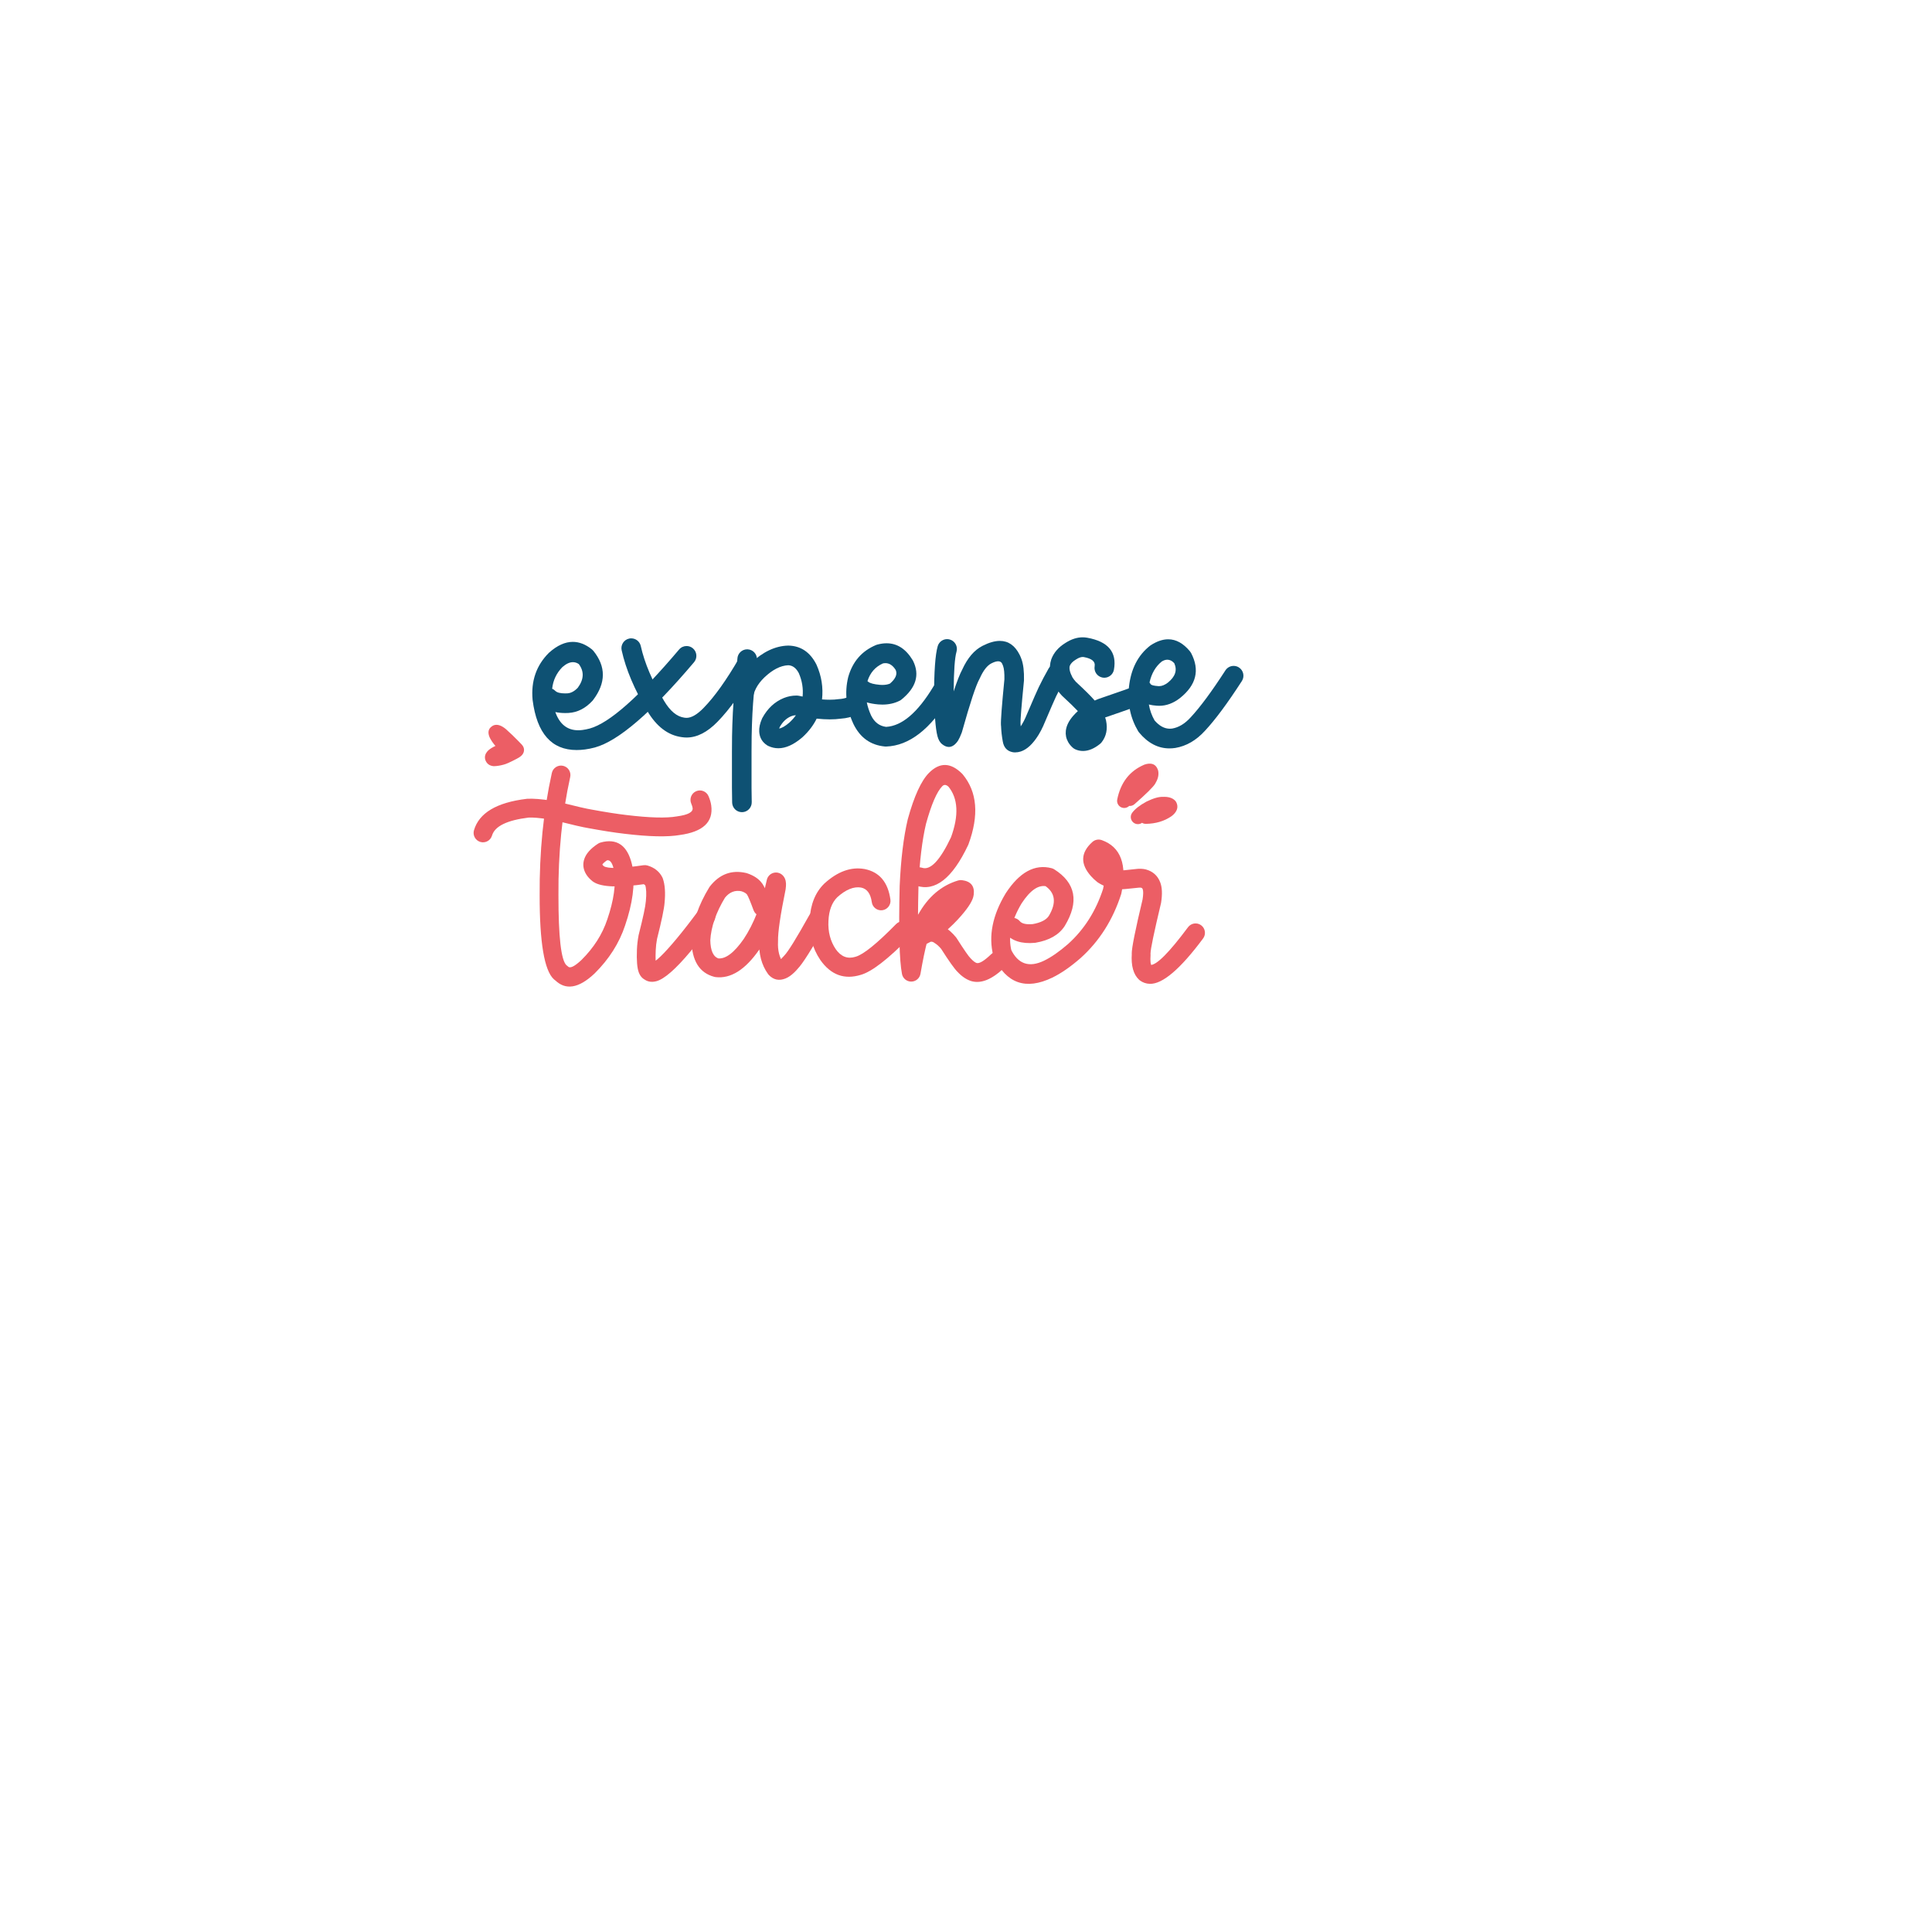 <svg xmlns="http://www.w3.org/2000/svg" xmlns:xlink="http://www.w3.org/1999/xlink" width="1000" zoomAndPan="magnify" viewBox="0 0 750 750" height="1000" preserveAspectRatio="xMidYMid meet" version="1.0"><defs><clipPath id="b38684c1d5"><path d="M 183.328 306 L 277 306 L 277 327 L 183.328 327 Z M 183.328 306 " clip-rule="nonzero"/></clipPath><clipPath id="49f27535b5"><path d="M 241 247.41 L 295 247.41 L 295 287 L 241 287 Z M 241 247.41 " clip-rule="nonzero"/></clipPath><clipPath id="b97c3efc23"><path d="M 407 247.41 L 448 247.41 L 448 292 L 407 292 Z M 407 247.41 " clip-rule="nonzero"/></clipPath></defs><path fill="#ec5e65" d="M 433.707 310.34 C 435.031 303.781 438.512 299.293 444.145 296.875 C 444.199 296.855 444.25 296.832 444.305 296.812 C 444.574 296.719 444.836 296.641 445.086 296.586 C 447.312 296.098 448.781 296.84 449.484 298.82 C 449.52 298.91 449.547 299.004 449.574 299.098 C 449.598 299.191 449.621 299.289 449.637 299.383 C 449.879 300.879 449.531 302.398 448.586 303.941 L 448.871 303.312 C 448.773 303.625 448.625 303.941 448.426 304.266 C 447.621 305.562 444.945 308.207 440.398 312.191 C 439.25 313.199 437.504 313.078 436.5 311.93 C 435.496 310.777 435.613 309.027 436.762 308.02 C 440.895 304.398 443.219 302.172 443.73 301.344 C 443.684 301.422 443.637 301.531 443.594 301.672 C 443.66 301.449 443.758 301.238 443.879 301.043 C 444.102 300.672 444.203 300.422 444.184 300.281 L 444.246 300.566 C 444.254 300.605 444.266 300.645 444.281 300.684 C 444.668 301.766 445.332 302.203 446.27 302 C 446.246 302.004 446.211 302.016 446.164 302.031 L 446.32 301.969 C 442.465 303.625 440.062 306.781 439.121 311.438 C 438.82 312.938 437.359 313.906 435.867 313.605 C 434.371 313.301 433.402 311.836 433.707 310.34 Z M 433.707 310.34 " fill-opacity="1" fill-rule="nonzero"/><path fill="#ec5e65" d="M 439.52 315.504 C 440.621 314.027 442.473 312.586 445.074 311.176 C 445.113 311.152 445.152 311.133 445.191 311.113 C 447.848 309.836 449.953 309.25 451.508 309.348 L 451.18 309.348 C 452.422 309.277 453.473 309.383 454.324 309.668 C 455.035 309.902 455.637 310.262 456.121 310.742 C 456.355 310.973 456.547 311.25 456.688 311.551 C 457.363 313.016 457.117 314.426 455.949 315.777 C 455.645 316.137 455.262 316.48 454.809 316.82 C 454.781 316.844 454.754 316.863 454.723 316.883 C 451.961 318.781 448.656 319.762 444.809 319.82 C 443.281 319.844 442.027 318.621 442.004 317.09 C 441.98 315.562 443.199 314.301 444.723 314.277 C 447.461 314.238 449.754 313.582 451.598 312.312 L 451.508 312.375 C 451.641 312.281 451.727 312.207 451.77 312.156 C 451.383 312.605 451.348 313.176 451.668 313.875 L 452.238 314.684 C 452.367 314.812 452.484 314.891 452.59 314.926 C 452.398 314.863 452.031 314.848 451.492 314.879 C 451.383 314.883 451.273 314.883 451.164 314.879 C 450.562 314.84 449.371 315.25 447.582 316.109 L 447.703 316.047 C 445.812 317.07 444.562 317.996 443.945 318.824 C 443.031 320.047 441.301 320.301 440.078 319.383 C 438.855 318.469 438.605 316.73 439.52 315.504 Z M 439.52 315.504 " fill-opacity="1" fill-rule="nonzero"/><path fill="#ec5e65" d="M 194.668 291.711 C 193.258 290.66 192.039 289.387 191.02 287.887 C 191.016 287.883 191.012 287.879 191.008 287.871 C 190.414 286.984 190.02 286.215 189.824 285.559 C 189.367 284.023 189.715 282.844 190.871 282.023 L 190.676 282.18 C 191.629 281.332 192.777 281.156 194.117 281.645 C 194.777 281.887 195.504 282.324 196.297 282.965 C 196.324 282.988 196.355 283.016 196.387 283.039 C 198.152 284.613 199.766 286.16 201.23 287.676 L 201.234 287.68 L 202.566 289.062 C 202.602 289.098 202.633 289.137 202.668 289.176 C 203.324 289.949 203.559 290.781 203.375 291.672 L 203.391 291.582 C 203.27 292.305 202.887 292.949 202.238 293.508 C 201.832 293.859 201.281 294.211 200.582 294.562 L 200.625 294.543 C 198.148 295.852 196.422 296.621 195.449 296.852 L 195.535 296.828 C 194.23 297.188 193.004 297.387 191.859 297.426 C 191.75 297.43 191.641 297.426 191.527 297.414 C 190.004 297.254 188.973 296.48 188.438 295.094 C 188.391 294.973 188.355 294.848 188.328 294.723 C 188.098 293.625 188.391 292.602 189.215 291.66 C 190.211 290.516 192.324 289.391 195.543 288.285 C 196.793 287.855 198.152 288.527 198.582 289.777 C 199.008 291.031 198.34 292.395 197.09 292.824 C 194.676 293.652 193.254 294.316 192.816 294.816 C 193.043 294.559 193.105 294.195 193.008 293.734 L 192.898 293.363 C 192.73 292.926 192.438 292.688 192.027 292.645 L 191.695 292.633 C 192.469 292.605 193.328 292.461 194.273 292.203 C 194.301 292.195 194.332 292.188 194.359 292.18 C 194.934 292.047 196.277 291.418 198.391 290.301 C 198.402 290.293 198.418 290.285 198.43 290.281 C 198.777 290.105 199.004 289.973 199.109 289.879 C 198.891 290.07 198.742 290.375 198.676 290.789 C 198.68 290.758 198.684 290.727 198.691 290.699 C 198.559 291.336 198.668 291.863 199.02 292.277 L 199.121 292.391 L 197.793 291.008 L 197.797 291.012 C 196.414 289.582 194.887 288.121 193.207 286.625 L 193.297 286.699 C 192.918 286.395 192.645 286.211 192.48 286.152 C 192.922 286.312 193.371 286.188 193.836 285.777 C 193.773 285.832 193.707 285.883 193.641 285.934 C 194.348 285.43 194.605 284.848 194.406 284.188 C 194.465 284.379 194.656 284.715 194.98 285.199 L 194.969 285.184 C 195.688 286.238 196.535 287.129 197.516 287.859 C 198.578 288.648 198.801 290.148 198.016 291.211 C 197.227 292.277 195.73 292.5 194.668 291.711 Z M 194.668 291.711 " fill-opacity="1" fill-rule="nonzero"/><path fill="#ec5e65" d="M 221.352 301.648 C 218.199 315.902 216.68 331.172 216.789 347.465 C 216.789 347.473 216.789 347.484 216.789 347.492 C 216.77 363.715 217.812 372.797 219.926 374.734 C 219.906 374.719 219.879 374.699 219.844 374.68 C 220.094 374.832 220.328 375.016 220.535 375.223 C 221.328 376.02 223.066 375.156 225.754 372.633 L 225.684 372.699 C 230.488 367.949 233.84 362.688 235.75 356.918 C 235.754 356.906 235.758 356.891 235.762 356.879 C 238.285 349.516 239.168 343.234 238.402 338.035 L 238.43 338.191 C 237.844 335.137 236.922 333.73 235.656 333.973 C 235.508 334.004 235.352 334.043 235.184 334.094 L 236.113 333.66 C 234.699 334.582 233.906 335.297 233.738 335.805 C 233.773 335.703 233.77 335.602 233.727 335.5 C 233.734 335.52 233.75 335.543 233.773 335.578 C 233.918 335.801 234.172 336.062 234.543 336.359 L 234.41 336.258 C 234.406 336.254 234.402 336.254 234.402 336.25 C 235.973 337.273 241.105 337.148 249.793 335.879 C 250.316 335.801 250.848 335.84 251.352 335.988 C 254.023 336.777 255.938 338.293 257.102 340.539 C 257.18 340.691 257.25 340.852 257.305 341.016 C 258.148 343.426 258.371 346.59 257.98 350.508 L 257.992 350.41 C 257.816 352.785 256.828 357.523 255.027 364.621 L 255.074 364.402 C 254.781 365.941 254.609 367.441 254.551 368.898 L 254.551 368.906 C 254.418 372.113 254.5 374.109 254.797 374.887 C 254.602 374.371 254.145 373.973 253.426 373.695 C 253.797 373.84 254.141 374.043 254.449 374.301 C 253.922 373.859 253.418 373.703 252.93 373.832 C 254.512 373.414 257.707 370.332 262.512 364.582 C 265.027 361.574 267.891 357.898 271.102 353.559 C 272.301 351.934 274.586 351.594 276.203 352.797 C 277.824 354 278.164 356.293 276.965 357.914 C 273.668 362.375 270.715 366.164 268.105 369.281 C 262.305 376.223 257.863 380.102 254.781 380.91 C 252.836 381.418 251.164 381.086 249.762 379.91 L 250.785 380.516 C 249.492 380.012 248.559 379.012 247.984 377.508 C 247.328 375.785 247.086 372.816 247.258 368.602 L 247.258 368.613 C 247.332 366.789 247.547 364.93 247.906 363.031 C 247.922 362.961 247.938 362.887 247.957 362.816 C 249.652 356.137 250.57 351.824 250.711 349.875 C 250.715 349.844 250.719 349.809 250.723 349.777 C 251.004 346.938 250.902 344.824 250.418 343.43 L 250.625 343.91 C 250.418 343.512 249.973 343.211 249.289 343.008 L 250.848 343.121 C 240.344 344.656 233.535 344.41 230.43 342.387 C 230.32 342.316 230.215 342.246 230.113 342.172 C 230.066 342.137 230.023 342.105 229.98 342.07 C 228.996 341.281 228.219 340.441 227.648 339.559 C 227.379 339.141 227.156 338.715 226.977 338.277 C 226.336 336.711 226.277 335.121 226.809 333.512 C 227.512 331.371 229.293 329.375 232.145 327.52 C 232.434 327.332 232.746 327.188 233.074 327.09 C 233.484 326.965 233.883 326.867 234.281 326.789 C 240.32 325.625 244.094 328.965 245.598 336.812 C 245.605 336.863 245.617 336.918 245.625 336.969 C 246.559 343.344 245.57 350.773 242.66 359.258 L 242.676 359.219 C 240.402 366.102 236.445 372.332 230.809 377.91 C 230.785 377.934 230.762 377.953 230.738 377.977 C 224.613 383.727 219.492 384.531 215.371 380.391 L 216.062 380.938 C 215.688 380.711 215.332 380.441 214.996 380.133 C 211.301 376.742 209.469 365.859 209.492 347.484 L 209.492 347.512 C 209.379 330.672 210.957 314.855 214.227 300.062 C 214.664 298.09 216.613 296.848 218.578 297.285 C 220.547 297.723 221.789 299.676 221.352 301.648 Z M 221.352 301.648 " fill-opacity="1" fill-rule="nonzero"/><path fill="#ec5e65" d="M 292.527 353.344 C 291.273 349.93 290.426 347.902 289.984 347.258 C 290.02 347.312 290.078 347.375 290.148 347.453 C 290.059 347.359 289.977 347.262 289.895 347.156 C 289.555 346.719 288.816 346.309 287.676 345.93 L 288.012 346.023 C 285.387 345.418 283.152 346.285 281.316 348.629 L 281.559 348.277 C 277.973 354.152 276.031 359.762 275.73 365.105 L 275.734 364.852 C 275.793 369.125 276.93 371.551 279.145 372.133 L 278.656 372.039 C 281.629 372.398 284.992 369.875 288.75 364.461 L 288.707 364.523 C 292.66 358.574 295.648 350.93 297.676 341.59 C 297.953 340.32 298.879 339.293 300.113 338.891 C 301.348 338.488 302.699 338.773 303.668 339.637 C 304.574 340.445 305.062 341.566 305.125 343.004 C 305.148 343.621 305.098 344.367 304.973 345.242 C 304.961 345.309 304.949 345.375 304.938 345.438 C 302.934 355.258 301.965 361.879 302.031 365.301 C 302.031 365.383 302.031 365.465 302.027 365.551 C 301.859 368.934 302.543 371.695 304.074 373.836 L 303.73 373.426 C 303.277 372.953 302.777 372.824 302.234 373.043 C 302.461 372.949 302.809 372.68 303.281 372.223 C 303.59 371.922 303.918 371.566 304.27 371.156 C 304.332 371.082 304.395 371.012 304.465 370.941 C 305.91 369.484 309.16 364.238 314.207 355.195 C 315.191 353.434 317.414 352.805 319.172 353.793 C 320.934 354.781 321.559 357.008 320.574 358.773 C 315.199 368.398 311.551 374.176 309.633 376.105 L 309.828 375.895 C 309.324 376.488 308.832 377.02 308.352 377.484 C 307.191 378.609 306.051 379.395 304.93 379.844 C 302.441 380.832 300.293 380.391 298.484 378.512 C 298.363 378.387 298.25 378.246 298.145 378.102 C 295.621 374.578 294.488 370.273 294.738 365.188 L 294.734 365.438 C 294.66 361.477 295.676 354.324 297.785 343.973 L 297.75 344.172 C 297.812 343.758 297.84 343.477 297.832 343.32 C 297.859 343.949 298.188 344.539 298.816 345.102 L 304.809 343.148 C 302.582 353.387 299.242 361.863 294.781 368.578 C 294.766 368.602 294.754 368.621 294.738 368.641 C 289.312 376.461 283.66 380.016 277.781 379.305 C 277.617 379.285 277.457 379.254 277.297 379.211 C 271.496 377.688 268.543 372.934 268.441 364.949 C 268.438 364.863 268.441 364.781 268.445 364.695 C 268.812 358.125 271.109 351.379 275.336 344.457 C 275.41 344.336 275.492 344.219 275.578 344.109 C 279.324 339.332 284.016 337.594 289.648 338.895 C 289.762 338.922 289.875 338.953 289.984 338.988 C 292.523 339.836 294.414 341.062 295.656 342.668 L 295.402 342.375 C 295.609 342.59 295.809 342.836 296 343.117 C 296.785 344.266 297.91 346.828 299.375 350.809 C 300.074 352.707 299.105 354.809 297.215 355.508 C 295.324 356.207 293.227 355.238 292.527 353.344 Z M 292.527 353.344 " fill-opacity="1" fill-rule="nonzero"/><path fill="#ec5e65" d="M 338.43 350.223 C 337.973 346.906 336.578 345.016 334.242 344.539 L 334.332 344.559 C 331.453 344.047 328.328 345.316 324.961 348.363 L 325.066 348.266 C 322.949 350.344 321.797 353.402 321.605 357.441 C 321.605 357.449 321.605 357.457 321.605 357.465 C 321.379 361.68 322.336 365.367 324.469 368.527 L 324.43 368.465 C 326.488 371.391 329.043 372.375 332.09 371.422 C 332.117 371.414 332.145 371.406 332.172 371.398 C 335.188 370.535 340.41 366.316 347.84 358.742 C 349.254 357.305 351.562 357.285 353 358.699 C 354.438 360.117 354.457 362.434 353.043 363.875 C 344.715 372.363 338.426 377.215 334.176 378.434 L 334.262 378.406 C 327.836 380.414 322.574 378.508 318.469 372.691 C 318.457 372.672 318.441 372.652 318.43 372.629 C 315.375 368.113 314.004 362.926 314.316 357.074 L 314.316 357.098 C 314.598 351.141 316.477 346.453 319.965 343.035 C 319.996 343 320.035 342.969 320.07 342.934 C 325.203 338.289 330.379 336.426 335.602 337.352 C 335.633 337.355 335.66 337.363 335.691 337.367 C 341.41 338.531 344.73 342.48 345.656 349.223 C 345.934 351.227 344.539 353.07 342.543 353.348 C 340.547 353.621 338.703 352.223 338.43 350.223 Z M 338.43 350.223 " fill-opacity="1" fill-rule="nonzero"/><path fill="#ec5e65" d="M 357.988 336.871 C 361.215 337.941 364.965 333.957 369.238 324.918 L 369.113 325.219 C 372.297 316.578 371.961 309.93 368.113 305.281 L 368.348 305.539 C 367.379 304.574 366.531 304.457 365.805 305.188 C 363.684 307.328 361.562 312.242 359.441 319.926 L 359.477 319.793 C 357.961 326.238 356.984 334.355 356.547 344.148 L 356.551 344.074 C 356.141 361.102 356.395 371.977 357.312 376.695 L 350.137 376.773 C 352.188 364.891 354.391 357.496 356.746 354.578 L 356.395 355.102 C 360.238 348.18 365.418 343.746 371.938 341.801 C 372.422 341.656 372.93 341.613 373.43 341.676 C 376.887 342.109 378.41 343.988 377.996 347.312 C 377.957 347.617 377.898 347.93 377.809 348.242 C 377.238 350.328 375.273 353.199 371.91 356.855 L 371.898 356.867 C 367.188 361.941 362.418 365.445 357.59 367.375 C 355.867 368.062 353.906 367.348 353.027 365.711 C 352.148 364.078 352.629 362.039 354.148 360.977 C 359.039 357.547 363.324 357.254 366.996 360.098 L 366.625 359.844 C 368.156 360.75 369.645 362.074 371.094 363.824 C 371.195 363.941 371.285 364.066 371.367 364.195 C 374.238 368.711 376.039 371.312 376.766 371.996 C 376.762 371.996 376.762 371.992 376.762 371.992 C 376.84 372.062 376.914 372.141 376.984 372.219 C 377.789 373.09 378.531 373.645 379.215 373.879 L 379.066 373.832 C 380.168 374.16 382.082 373.008 384.812 370.383 C 386.266 368.984 388.574 369.031 389.973 370.488 C 391.367 371.945 391.32 374.262 389.863 375.66 C 385.098 380.25 380.809 381.977 377 380.852 C 376.953 380.836 376.902 380.82 376.852 380.801 C 375.004 380.168 373.258 378.961 371.621 377.176 L 371.848 377.402 C 371.82 377.379 371.793 377.352 371.766 377.328 C 370.598 376.227 368.414 373.16 365.215 368.133 L 365.484 368.504 C 364.574 367.406 363.719 366.617 362.914 366.145 C 362.785 366.066 362.66 365.98 362.539 365.891 C 361.695 365.238 360.293 365.598 358.328 366.973 L 354.887 360.578 C 358.699 359.051 362.59 356.156 366.555 351.883 L 366.543 351.895 C 369.105 349.109 370.516 347.246 370.773 346.309 C 370.766 346.332 370.762 346.367 370.754 346.41 C 370.566 347.926 371.156 348.766 372.527 348.938 L 374.02 348.812 C 369.398 350.191 365.648 353.477 362.77 358.664 C 362.668 358.848 362.551 359.02 362.418 359.184 C 360.859 361.113 359.164 367.391 357.328 378.023 C 357.027 379.762 355.531 381.039 353.773 381.055 C 352.012 381.074 350.488 379.832 350.152 378.102 C 349.129 372.859 348.832 361.457 349.254 343.898 C 349.254 343.871 349.258 343.848 349.258 343.82 C 349.715 333.57 350.754 325.004 352.375 318.113 C 352.387 318.066 352.398 318.023 352.41 317.977 C 354.871 309.059 357.609 303.078 360.629 300.031 C 364.785 295.84 369.07 295.945 373.492 300.352 C 373.574 300.434 373.652 300.52 373.727 300.609 C 379.367 307.422 380.113 316.473 375.961 327.754 C 375.922 327.855 375.879 327.953 375.832 328.055 C 369.711 340.992 363 346.246 355.691 343.812 C 353.777 343.176 352.742 341.105 353.379 339.188 C 354.012 337.273 356.078 336.234 357.988 336.871 Z M 357.988 336.871 " fill-opacity="1" fill-rule="nonzero"/><path fill="#ec5e65" d="M 395.895 357.609 C 396.707 358.594 398.434 358.961 401.07 358.719 L 400.789 358.754 C 404 358.203 406.129 357.129 407.172 355.531 L 407.102 355.645 C 410.262 350.391 409.684 346.398 405.371 343.664 L 406.406 344.113 C 403.258 343.297 399.977 345.5 396.559 350.727 L 396.633 350.613 C 392.566 357.371 391.242 363.559 392.668 369.172 L 392.422 368.492 C 395.176 374.258 399.473 375.738 405.312 372.93 C 408.086 371.598 411.191 369.441 414.629 366.457 L 414.586 366.496 C 420.902 360.828 425.469 353.621 428.281 344.883 L 428.18 345.258 C 429.625 338.316 428.652 334.238 425.258 333.027 L 428.926 332.297 C 427.965 333.164 427.992 334.164 429 335.289 C 429.398 335.73 429.895 336.191 430.484 336.676 L 430.156 336.434 C 431.414 337.246 432.77 337.746 434.215 337.941 C 434.84 338.023 435.43 338.266 435.93 338.645 C 435.359 338.215 434.785 337.988 434.203 337.965 C 434.914 337.992 437.359 337.766 441.543 337.293 C 441.613 337.285 441.684 337.277 441.75 337.273 C 442.785 337.215 443.738 337.281 444.609 337.465 C 444.672 337.48 444.734 337.496 444.797 337.512 C 447.516 338.242 449.375 339.898 450.379 342.477 L 450.375 342.465 C 451.141 344.414 451.266 347.055 450.742 350.379 C 450.73 350.473 450.711 350.57 450.688 350.664 C 447.973 362.051 446.621 368.535 446.637 370.117 C 446.633 370.062 446.629 369.988 446.613 369.898 C 446.652 370.164 446.664 370.438 446.645 370.707 C 446.48 373.082 446.648 374.504 447.152 374.973 L 446.84 374.711 C 446.75 374.645 446.664 374.613 446.574 374.609 C 448.98 374.688 453.852 369.797 461.191 359.941 C 462.398 358.32 464.684 357.988 466.297 359.195 C 467.914 360.406 468.242 362.699 467.039 364.316 C 458.18 376.215 451.281 382.082 446.344 381.922 C 444.918 381.879 443.641 381.438 442.508 380.602 C 442.398 380.52 442.293 380.43 442.191 380.34 C 439.98 378.281 439.039 374.898 439.367 370.191 L 439.398 371 C 439.359 370.75 439.34 370.48 439.34 370.188 C 439.316 368.008 440.734 360.93 443.59 348.961 L 443.535 349.246 C 443.852 347.23 443.867 345.863 443.586 345.148 L 443.582 345.137 C 443.473 344.855 443.246 344.672 442.902 344.578 L 443.09 344.621 C 442.855 344.574 442.543 344.559 442.16 344.582 L 442.367 344.562 C 437.816 345.078 435.004 345.316 433.93 345.277 C 432.984 345.242 432.188 344.977 431.539 344.488 L 433.254 345.195 C 430.734 344.859 428.387 343.992 426.215 342.594 C 426.098 342.52 425.988 342.438 425.883 342.352 C 425 341.633 424.23 340.91 423.578 340.184 C 419.312 335.434 419.465 330.992 424.043 326.863 C 425.039 325.961 426.445 325.684 427.707 326.133 C 435.098 328.773 437.637 335.645 435.324 346.754 C 435.297 346.879 435.266 347.004 435.227 347.129 C 432.008 357.125 426.75 365.398 419.449 371.949 C 419.434 371.961 419.422 371.973 419.406 371.988 C 415.473 375.398 411.828 377.914 408.465 379.531 C 398.238 384.441 390.699 381.816 385.84 371.652 C 385.738 371.438 385.656 371.207 385.594 370.977 C 383.668 363.387 385.266 355.336 390.383 346.832 C 390.406 346.793 390.43 346.754 390.457 346.715 C 395.785 338.562 401.715 335.336 408.238 337.031 C 408.602 337.125 408.953 337.277 409.27 337.48 C 417.609 342.766 418.969 350.078 413.352 359.422 C 413.328 359.461 413.305 359.5 413.277 359.539 C 411.07 362.914 407.32 365.059 402.02 365.965 C 401.926 365.98 401.832 365.996 401.738 366.004 C 396.551 366.48 392.734 365.242 390.281 362.289 C 388.996 360.734 389.207 358.426 390.758 357.137 C 392.309 355.844 394.609 356.059 395.895 357.609 Z M 395.895 357.609 " fill-opacity="1" fill-rule="nonzero"/><g clip-path="url(#b38684c1d5)"><path fill="#ec5e65" d="M 184 322.293 C 185.973 315.582 192.781 311.523 204.426 310.109 C 204.5 310.098 204.578 310.09 204.652 310.086 C 206.98 309.953 210.113 310.199 214.059 310.82 C 214.066 310.824 214.078 310.824 214.086 310.824 C 215.422 311.051 216.605 311.277 217.637 311.508 C 217.668 311.516 217.695 311.523 217.727 311.531 C 223.793 313.055 227.738 313.961 229.562 314.254 C 229.594 314.258 229.621 314.262 229.652 314.27 C 234.93 315.246 239.441 315.953 243.188 316.391 L 243.199 316.391 C 252.117 317.469 258.633 317.648 262.746 316.926 C 262.793 316.918 262.84 316.91 262.887 316.902 C 267.09 316.332 269.082 315.258 268.871 313.676 C 268.805 313.188 268.629 312.617 268.348 311.973 C 267.543 310.117 268.387 307.961 270.234 307.152 C 272.078 306.348 274.23 307.191 275.035 309.043 C 275.59 310.312 275.945 311.531 276.102 312.695 C 276.969 319.109 272.891 322.93 263.863 324.152 L 264.004 324.133 C 259.184 324.977 251.961 324.82 242.328 323.656 L 242.344 323.656 C 238.438 323.203 233.766 322.469 228.328 321.465 L 228.418 321.48 C 226.383 321.156 222.227 320.203 215.953 318.625 L 216.039 318.648 C 215.141 318.445 214.09 318.246 212.891 318.043 L 212.922 318.047 C 209.492 317.508 206.879 317.289 205.074 317.391 L 205.301 317.371 C 196.836 318.398 192.066 320.73 191 324.363 C 190.43 326.301 188.398 327.41 186.469 326.84 C 184.535 326.266 183.43 324.23 184 322.293 Z M 184 322.293 " fill-opacity="1" fill-rule="nonzero"/></g><path fill="#0e5173" d="M 222.41 257.051 C 223.207 257.051 223.973 257.301 224.699 257.797 C 226.828 260.66 226.695 263.723 224.301 266.98 C 223 268.348 221.656 269.07 220.262 269.152 C 219.938 269.168 219.629 269.176 219.336 269.176 C 217.473 269.176 216.207 268.84 215.539 268.172 C 215.188 267.816 214.781 267.547 214.348 267.359 C 214.703 264.094 216.027 261.293 218.32 258.961 C 219.773 257.688 221.137 257.051 222.41 257.051 Z M 222.359 249.172 C 219.359 249.172 216.305 250.555 213.191 253.324 C 213.133 253.375 213.078 253.43 213.023 253.48 C 208.191 258.328 206.098 264.391 206.75 271.664 C 206.754 271.715 206.762 271.766 206.77 271.812 C 208.434 284.711 214.129 291.16 223.848 291.16 C 224.887 291.16 225.969 291.09 227.094 290.941 C 228.316 290.781 229.586 290.527 230.906 290.176 C 230.914 290.176 230.926 290.172 230.934 290.168 C 240.051 287.66 252.883 276.629 269.43 257.066 C 270.789 255.461 270.594 253.055 268.992 251.691 C 268.277 251.082 267.402 250.785 266.531 250.785 C 265.453 250.785 264.383 251.242 263.629 252.133 C 248.102 270.488 236.535 280.715 228.93 282.812 C 227.941 283.074 227.004 283.262 226.117 283.379 C 225.543 283.453 224.988 283.488 224.457 283.488 C 220.215 283.488 217.254 281.129 215.574 276.414 C 216.742 276.672 218.023 276.801 219.414 276.801 C 219.824 276.801 220.242 276.789 220.668 276.77 L 220.688 276.766 C 224.18 276.566 227.289 274.984 230.02 272.016 C 230.102 271.926 230.18 271.828 230.254 271.73 C 235.258 265.105 235.285 258.738 230.328 252.633 C 230.152 252.418 229.953 252.223 229.738 252.051 C 227.316 250.129 224.859 249.172 222.359 249.172 Z M 222.359 249.172 " fill-opacity="1" fill-rule="nonzero"/><g clip-path="url(#49f27535b5)"><path fill="#0e5173" d="M 245.043 247.805 C 244.77 247.805 244.488 247.836 244.211 247.898 C 242.16 248.355 240.871 250.395 241.328 252.449 C 242.969 259.84 246.277 267.676 251.25 275.961 C 254.859 282.051 259.328 285.449 264.656 286.156 C 265.281 286.254 265.906 286.305 266.531 286.305 C 270.578 286.305 274.59 284.254 278.57 280.152 C 283.266 275.355 288.27 268.367 293.582 259.191 C 294.637 257.371 294.02 255.039 292.203 253.98 C 291.602 253.629 290.945 253.465 290.297 253.465 C 288.988 253.465 287.711 254.145 287.004 255.363 C 282.012 263.988 277.391 270.469 273.141 274.809 L 273.129 274.824 C 270.641 277.387 268.426 278.672 266.48 278.672 C 266.25 278.672 266.023 278.652 265.801 278.617 C 265.762 278.609 265.723 278.605 265.684 278.602 C 262.777 278.223 260.145 276.039 257.777 272.051 C 257.773 272.043 257.773 272.035 257.77 272.031 C 253.219 264.453 250.215 257.371 248.75 250.789 C 248.355 249.012 246.785 247.805 245.043 247.805 Z M 245.043 247.805 " fill-opacity="1" fill-rule="nonzero"/></g><path fill="#0e5173" d="M 290.051 252.062 C 288.016 252.062 286.328 253.68 286.254 255.734 C 286.227 256.434 285.836 260.656 285.086 268.398 C 285.086 268.406 285.086 268.418 285.086 268.426 C 284.992 269.48 284.883 270.805 284.762 272.398 L 284.758 272.41 C 284.559 275.133 284.406 278.023 284.305 281.078 L 284.301 281.078 C 284.199 283.727 284.145 287.312 284.141 291.836 L 284.141 305.766 C 284.137 306.754 284.16 308.684 284.219 311.547 C 284.262 313.629 285.957 315.285 288.02 315.285 C 288.047 315.285 288.074 315.285 288.102 315.285 C 290.199 315.238 291.867 313.5 291.824 311.391 C 291.77 308.57 291.742 306.703 291.746 305.789 C 291.746 305.781 291.746 305.773 291.746 305.766 L 291.746 291.84 C 291.754 287.406 291.805 283.91 291.906 281.355 L 291.906 281.34 C 292.004 278.391 292.152 275.602 292.344 272.98 C 292.465 271.434 292.566 270.152 292.66 269.137 C 293.426 261.238 293.824 256.867 293.855 256.02 L 293.855 256.016 C 293.93 253.91 292.293 252.145 290.195 252.066 C 290.145 252.062 290.098 252.062 290.051 252.062 Z M 290.051 252.062 " fill-opacity="1" fill-rule="nonzero"/><path fill="#0e5173" d="M 308.949 277.648 C 308.957 277.652 308.961 277.652 308.969 277.652 C 308.266 278.645 307.414 279.602 306.414 280.527 C 304.777 281.918 303.465 282.676 302.477 282.805 C 302.535 282.625 302.613 282.426 302.711 282.203 L 302.707 282.203 C 303.855 280.18 305.316 278.797 307.086 278.059 C 307.707 277.805 308.328 277.672 308.949 277.648 Z M 306.008 250.617 C 305.973 250.617 305.938 250.617 305.902 250.617 C 300.957 250.758 296.164 253.023 291.523 257.414 C 291.516 257.422 291.508 257.426 291.504 257.434 C 287.164 261.609 284.859 266.305 284.598 271.523 C 284.488 273.629 286.105 275.422 288.203 275.527 C 288.266 275.531 288.332 275.531 288.398 275.531 C 290.41 275.531 292.09 273.949 292.191 271.91 C 292.355 268.715 293.871 265.73 296.746 262.961 C 299.941 259.934 303.027 258.363 306.012 258.246 C 307.699 258.32 309.059 259.34 310.09 261.301 C 311.379 264.25 311.875 267.285 311.574 270.406 C 311.109 270.312 310.641 270.215 310.16 270.109 C 309.93 270.059 309.695 270.031 309.461 270.023 C 309.344 270.02 309.227 270.02 309.109 270.02 C 307.449 270.02 305.828 270.34 304.238 270.984 C 304.23 270.988 304.219 270.992 304.211 270.996 C 300.742 272.43 297.996 274.984 295.973 278.656 C 295.918 278.75 295.871 278.848 295.824 278.949 C 294.996 280.816 294.633 282.52 294.73 284.059 C 294.871 286.332 295.891 288.09 297.785 289.324 C 297.93 289.418 298.078 289.5 298.234 289.574 C 299.5 290.172 300.805 290.473 302.148 290.473 C 305.051 290.473 308.137 289.074 311.406 286.285 C 311.445 286.254 311.48 286.219 311.52 286.188 C 313.926 283.965 315.766 281.559 317.031 278.973 C 318.84 279.16 320.531 279.258 322.109 279.258 C 323.672 279.258 325.125 279.164 326.465 278.977 C 328.582 278.844 330.711 278.312 332.848 277.379 C 332.68 276.211 332.57 275.379 332.512 274.875 C 332.504 274.789 332.496 274.707 332.488 274.625 C 332.391 273.785 332.293 272.543 332.199 270.906 C 332.16 270.293 332.133 269.711 332.113 269.156 C 329.918 270.531 327.844 271.27 325.891 271.371 C 325.773 271.375 325.656 271.387 325.543 271.402 C 324.492 271.559 323.332 271.633 322.066 271.633 C 321.137 271.633 320.152 271.594 319.109 271.512 C 319.621 266.898 318.918 262.426 316.988 258.09 C 316.961 258.023 316.93 257.961 316.898 257.898 C 314.469 253.16 310.867 250.73 306.102 250.617 C 306.07 250.617 306.039 250.617 306.008 250.617 Z M 306.008 250.617 " fill-opacity="1" fill-rule="nonzero"/><path fill="#0e5173" d="M 343.727 257.43 C 345.27 257.43 346.594 258.312 347.707 260.082 C 348.422 261.727 347.684 263.492 345.484 265.367 C 344.656 265.719 343.672 265.895 342.539 265.895 C 342.234 265.895 341.918 265.883 341.59 265.855 C 339.246 265.641 337.742 265.246 337.07 264.668 C 336.965 264.578 336.855 264.492 336.746 264.418 C 337.781 261.156 339.781 258.867 342.734 257.547 C 343.074 257.469 343.406 257.43 343.727 257.43 Z M 344.168 249.719 C 343.008 249.719 341.789 249.895 340.512 250.242 C 340.352 250.285 340.191 250.34 340.039 250.406 C 334.586 252.699 331.008 256.801 329.312 262.711 C 329.297 262.762 329.285 262.812 329.27 262.863 C 327.809 268.883 328.48 274.934 331.289 281.016 C 331.301 281.039 331.312 281.062 331.324 281.09 C 333.895 286.359 337.957 289.262 343.512 289.789 C 343.629 289.801 343.75 289.809 343.871 289.809 C 343.914 289.809 343.957 289.805 344.004 289.805 C 352.973 289.492 361.25 283.055 368.832 270.5 C 369.918 268.699 369.344 266.352 367.547 265.262 C 366.934 264.887 366.254 264.711 365.582 264.711 C 364.297 264.711 363.039 265.367 362.324 266.551 C 356.246 276.617 350.137 281.824 343.988 282.172 C 341.406 281.852 339.469 280.391 338.188 277.797 L 338.184 277.797 C 337.391 276.074 336.828 274.363 336.496 272.668 C 337.789 273.043 339.266 273.305 340.918 273.453 C 340.934 273.457 340.945 273.457 340.961 273.457 C 341.5 273.5 342.027 273.523 342.543 273.523 C 345.043 273.523 347.277 273.02 349.254 272.016 C 349.492 271.898 349.715 271.754 349.922 271.586 C 355.602 267 357.117 262 354.469 256.578 C 354.418 256.477 354.363 256.375 354.305 256.281 C 351.66 251.906 348.281 249.719 344.168 249.719 Z M 344.168 249.719 " fill-opacity="1" fill-rule="nonzero"/><path fill="#0e5173" d="M 367.664 248.109 C 366.02 248.109 364.5 249.188 364.016 250.852 C 363.074 254.074 362.602 260.656 362.598 270.605 C 362.598 270.641 362.598 270.676 362.598 270.711 C 362.828 279.242 363.371 284.594 364.238 286.766 C 364.496 287.414 364.82 287.965 365.215 288.414 C 365.367 288.586 365.535 288.746 365.715 288.887 C 366.617 289.605 367.492 289.965 368.332 289.965 C 369.457 289.965 370.523 289.324 371.531 288.043 C 371.668 287.871 371.801 287.68 371.934 287.473 C 372.355 286.797 372.824 285.781 373.336 284.434 C 373.375 284.328 373.41 284.223 373.441 284.113 C 376.602 272.836 378.863 265.992 380.219 263.582 C 380.277 263.48 380.328 263.379 380.375 263.27 C 381.723 260.266 383.219 258.348 384.855 257.52 L 384.871 257.512 C 385.926 256.977 386.797 256.707 387.48 256.707 C 388.203 256.707 388.715 257.008 389.02 257.609 C 389.148 257.855 389.266 258.141 389.375 258.453 C 389.383 258.477 389.391 258.496 389.398 258.52 C 389.785 259.566 389.953 261.32 389.906 263.777 L 389.902 263.777 C 388.906 273.934 388.461 279.84 388.57 281.488 C 388.582 281.652 388.598 281.812 388.621 281.965 L 388.617 281.965 C 388.684 283.82 388.902 285.777 389.277 287.836 C 389.684 290.203 390.973 291.594 393.145 292.004 C 393.293 292.031 393.441 292.051 393.59 292.062 C 393.75 292.074 393.906 292.078 394.066 292.078 C 394.797 292.078 395.523 291.961 396.246 291.73 C 398.668 290.949 400.965 288.809 403.137 285.312 C 403.148 285.297 403.156 285.281 403.168 285.266 C 403.883 284.078 404.484 282.93 404.98 281.816 C 404.984 281.801 404.992 281.785 405 281.766 C 407.938 274.887 409.613 271.035 410.027 270.211 L 410.023 270.211 C 410.078 270.117 410.133 270.02 410.18 269.922 C 411.094 267.996 412.258 265.793 413.668 263.312 C 414.707 261.484 414.07 259.156 412.242 258.113 C 411.648 257.773 411.004 257.613 410.363 257.613 C 409.043 257.613 407.758 258.305 407.055 259.539 C 405.582 262.133 404.355 264.461 403.367 266.523 C 403.348 266.559 403.328 266.59 403.309 266.625 C 402.867 267.48 401.098 271.527 398.008 278.766 C 397.645 279.574 397.195 280.426 396.652 281.328 C 396.508 281.559 396.367 281.777 396.23 281.98 C 396.223 281.805 396.219 281.629 396.215 281.453 C 396.211 281.258 396.191 281.066 396.156 280.875 C 396.102 279.449 396.547 273.945 397.488 264.363 C 397.5 264.27 397.504 264.172 397.508 264.074 C 397.586 260.617 397.266 257.902 396.555 255.938 C 396.332 255.297 396.082 254.703 395.801 254.152 C 393.992 250.582 391.438 248.797 388.141 248.797 C 386.168 248.797 383.93 249.438 381.422 250.715 C 378.215 252.34 375.574 255.438 373.5 260.008 C 372.625 261.617 371.531 264.414 370.211 268.402 C 370.27 260.445 370.637 255.312 371.316 252.996 C 371.906 250.977 370.75 248.855 368.734 248.266 C 368.379 248.16 368.016 248.109 367.664 248.109 Z M 367.664 248.109 " fill-opacity="1" fill-rule="nonzero"/><g clip-path="url(#b97c3efc23)"><path fill="#0e5173" d="M 420.281 247.406 C 418.082 247.406 415.859 248.133 413.605 249.582 C 410.926 251.227 409.105 253.312 408.145 255.844 C 408.125 255.898 408.102 255.957 408.086 256.016 C 407.051 259.188 407.578 262.734 409.676 266.652 C 409.711 266.719 409.746 266.781 409.785 266.844 C 410.461 267.949 411.27 269.008 412.211 270.016 C 412.277 270.082 412.344 270.148 412.41 270.211 C 415.141 272.73 417.145 274.676 418.422 276.047 C 417.773 276.637 417.195 277.219 416.688 277.797 C 414.953 279.758 413.977 281.711 413.758 283.648 C 413.578 285.211 413.875 286.68 414.645 288.047 C 415.098 288.848 415.699 289.586 416.457 290.258 C 416.738 290.508 417.055 290.715 417.398 290.871 C 418.355 291.309 419.359 291.527 420.41 291.527 C 420.5 291.527 420.586 291.523 420.676 291.523 C 422.746 291.453 424.871 290.531 427.055 288.762 C 427.273 288.578 427.477 288.375 427.652 288.148 C 429.473 285.82 430.047 283.012 429.371 279.73 C 429.363 279.691 429.355 279.656 429.344 279.617 C 429.258 279.254 429.148 278.883 429.02 278.512 C 438.203 275.391 443.469 273.484 444.812 272.793 C 445.227 272.582 445.574 272.348 445.859 272.086 C 447.422 270.68 447.547 268.266 446.145 266.703 C 445.391 265.867 444.355 265.441 443.316 265.441 C 442.594 265.441 441.875 265.645 441.242 266.055 C 440.016 266.637 435.082 268.398 426.43 271.336 C 426.359 271.359 426.289 271.387 426.219 271.414 C 425.793 271.59 425.375 271.766 424.969 271.949 C 423.535 270.285 421.105 267.871 417.68 264.707 C 417.156 264.141 416.711 263.562 416.336 262.965 C 415.328 261.059 414.98 259.566 415.285 258.48 C 415.645 257.594 416.422 256.789 417.617 256.066 C 417.648 256.047 417.68 256.023 417.711 256.004 C 418.711 255.359 419.574 255.039 420.312 255.039 C 420.453 255.039 420.594 255.051 420.727 255.074 L 420.73 255.074 C 423.859 255.641 425.266 256.816 424.941 258.609 C 424.57 260.684 425.945 262.664 428.016 263.039 C 428.242 263.078 428.469 263.098 428.691 263.098 C 430.496 263.098 432.102 261.805 432.43 259.957 C 433.648 253.164 430.195 249.035 422.082 247.57 C 421.484 247.461 420.883 247.406 420.281 247.406 Z M 420.281 247.406 " fill-opacity="1" fill-rule="nonzero"/></g><path fill="#0e5173" d="M 453.16 256.098 C 454.121 256.098 455.016 256.547 455.844 257.445 C 457.082 260.168 456.254 262.688 453.359 265 C 452.172 265.91 451.039 266.363 449.961 266.363 C 449.852 266.363 449.738 266.359 449.629 266.348 C 449.609 266.348 449.586 266.348 449.566 266.344 C 447.855 266.223 446.891 265.957 446.668 265.559 C 446.543 265.336 446.402 265.129 446.242 264.941 C 447.027 261.43 448.613 258.715 450.996 256.793 L 450.992 256.793 C 451.75 256.328 452.473 256.098 453.16 256.098 Z M 453.496 248.172 C 451.363 248.172 449.109 248.934 446.746 250.461 C 446.648 250.523 446.551 250.59 446.461 250.66 C 441.719 254.375 438.98 259.758 438.246 266.809 L 438.242 266.828 C 437.621 273.105 438.816 278.781 441.832 283.852 C 441.934 284.023 442.051 284.188 442.176 284.34 C 445.605 288.465 449.539 290.527 453.977 290.527 C 454.699 290.527 455.438 290.473 456.188 290.363 C 456.215 290.359 456.242 290.355 456.27 290.352 C 460.523 289.633 464.344 287.426 467.727 283.73 C 471.73 279.449 476.516 273.004 482.086 264.387 C 483.23 262.621 482.727 260.258 480.965 259.113 C 480.324 258.695 479.605 258.5 478.898 258.5 C 477.652 258.5 476.43 259.113 475.703 260.238 C 470.379 268.473 465.871 274.562 462.18 278.512 C 462.168 278.523 462.156 278.535 462.145 278.547 C 459.941 280.961 457.574 282.387 455.039 282.824 C 454.738 282.867 454.441 282.887 454.148 282.887 C 452.039 282.887 450.062 281.82 448.219 279.691 L 448.215 279.691 C 447.109 277.758 446.367 275.691 445.988 273.488 C 446.906 273.719 447.914 273.871 449.004 273.949 C 449.34 273.98 449.676 273.992 450.008 273.992 C 452.797 273.992 455.477 272.996 458.055 271.004 C 458.07 270.988 458.086 270.977 458.102 270.965 C 464.395 265.934 465.832 260.129 462.406 253.547 C 462.285 253.312 462.137 253.09 461.969 252.883 C 459.383 249.742 456.559 248.172 453.496 248.172 Z M 453.496 248.172 " fill-opacity="1" fill-rule="nonzero"/></svg>